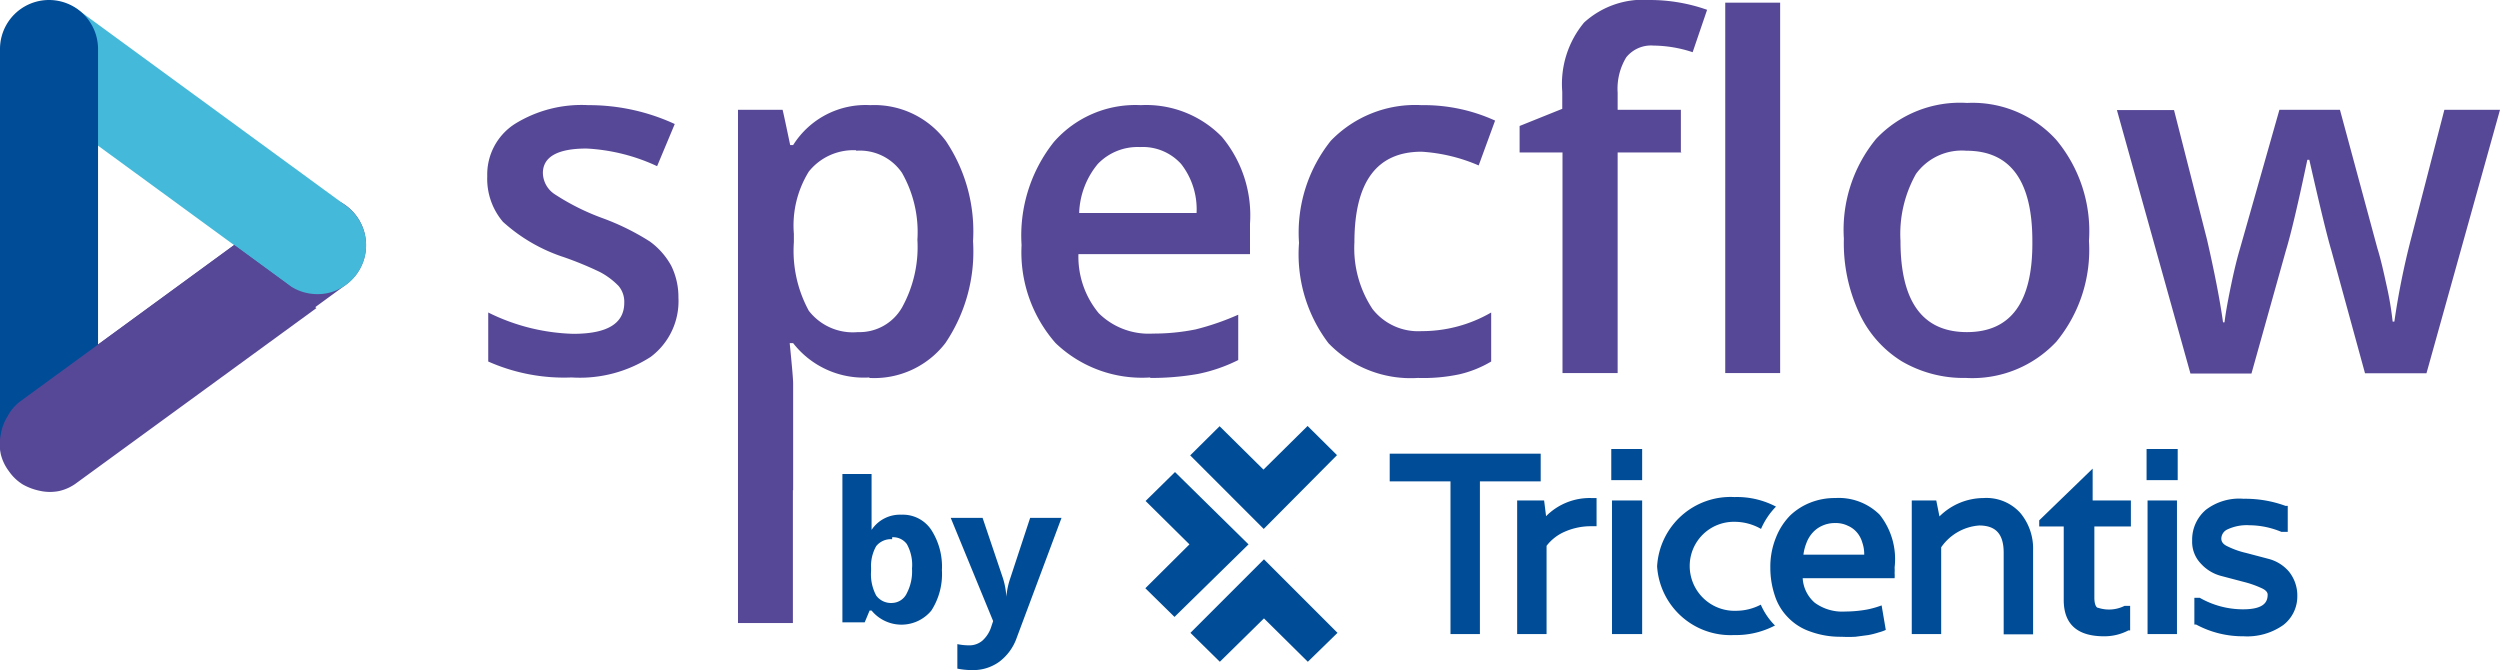 <svg class="logo svg logo-svg" version="1.1" id="logo" xmlns="http://www.w3.org/2000/svg" viewBox="0 0 102 27.34"><defs><style>.sf-logo-1{fill:#574897}.sf-logo-3{fill:#004c97}</style></defs><g><path class="sf-logo-1" d="m96.49 15.22-1.37-5c-.16-.53-.46-1.76-.9-3.7h-.08c-.37 1.75-.66 3-.88 3.72l-1.4 5h-2.49l-3-10.75h2.33l1.35 5.3c.3 1.31.52 2.43.65 3.36h.06c.06-.48.16-1 .29-1.62s.25-1.08.34-1.38L93 4.48h2.47L97 10.14c.1.31.22.8.36 1.45a13.13 13.13 0 0 1 .26 1.53h.07a31.25 31.25 0 0 1 .67-3.34l1.37-5.3H102l-3 10.75h-2.51ZM77.54 9.83q0 3.72 2.71 3.72t2.67-3.72q0-3.68-2.69-3.68a2.31 2.31 0 0 0-2.06.95 5 5 0 0 0-.63 2.73Zm7.69 0a5.89 5.89 0 0 1-1.33 4.11 4.69 4.69 0 0 1-3.69 1.48 5 5 0 0 1-2.62-.68 4.55 4.55 0 0 1-1.75-2 6.75 6.75 0 0 1-.61-3 5.84 5.84 0 0 1 1.32-4.08 4.71 4.71 0 0 1 3.71-1.46 4.61 4.61 0 0 1 3.63 1.5 5.81 5.81 0 0 1 1.34 4.13Zm-12.6 5.39h-2.24V.11h2.24Zm-4-9H66v9h-2.25v-9H62V5.14l1.74-.7v-.7a3.92 3.92 0 0 1 .89-2.82A3.58 3.58 0 0 1 67.32 0a7 7 0 0 1 2.33.4l-.59 1.73a5.2 5.2 0 0 0-1.59-.27 1.3 1.3 0 0 0-1.12.48A2.47 2.47 0 0 0 66 3.78v.7h2.58v1.73Zm-10.78 9.2A4.65 4.65 0 0 1 54.2 14 6 6 0 0 1 53 9.91a6 6 0 0 1 1.3-4.17A4.79 4.79 0 0 1 58 4.29a7 7 0 0 1 3 .63l-.67 1.83A6.91 6.91 0 0 0 58 6.19q-2.74 0-2.74 3.7a4.49 4.49 0 0 0 .74 2.72 2.36 2.36 0 0 0 2 .9 5.63 5.63 0 0 0 2.84-.76v2a4.54 4.54 0 0 1-1.29.52 7.09 7.09 0 0 1-1.7.15ZM46.51 6a2.25 2.25 0 0 0-1.72.69 3.3 3.3 0 0 0-.76 2h4.79a3 3 0 0 0-.63-2A2.11 2.11 0 0 0 46.51 6Zm.42 9.4a5.09 5.09 0 0 1-3.86-1.4 5.61 5.61 0 0 1-1.39-4A6.13 6.13 0 0 1 43 5.79a4.42 4.42 0 0 1 3.54-1.5 4.32 4.32 0 0 1 3.31 1.29A5 5 0 0 1 51 9.13v1.24h-7a3.61 3.61 0 0 0 .83 2.41 2.9 2.9 0 0 0 2.21.83 8.7 8.7 0 0 0 1.74-.17 10.62 10.62 0 0 0 1.74-.6v1.85a6.53 6.53 0 0 1-1.66.57 11 11 0 0 1-1.93.16Zm-12-9.27A2.33 2.33 0 0 0 33 7a4.18 4.18 0 0 0-.61 2.54v.34a5.11 5.11 0 0 0 .61 2.8 2.27 2.27 0 0 0 2 .87 2 2 0 0 0 1.8-1 5.09 5.09 0 0 0 .63-2.77 4.88 4.88 0 0 0-.63-2.73 2.08 2.08 0 0 0-1.87-.9Zm.54 9.27a3.65 3.65 0 0 1-3.11-1.4h-.14c.09.91.14 1.46.14 1.65V20h-2.25V4.48h1.82c.05.2.15.68.31 1.44h.12a3.49 3.49 0 0 1 3.15-1.63 3.64 3.64 0 0 1 3.08 1.46 6.61 6.61 0 0 1 1.11 4.09A6.67 6.67 0 0 1 38.57 14a3.66 3.66 0 0 1-3.1 1.42Zm-7.79-3.26a2.84 2.84 0 0 1-1.13 2.42 5.33 5.33 0 0 1-3.23.84 7.62 7.62 0 0 1-3.4-.65v-2a8.28 8.28 0 0 0 3.47.87c1.39 0 2.08-.42 2.08-1.27a1 1 0 0 0-.23-.68 3 3 0 0 0-.76-.57 13.88 13.88 0 0 0-1.48-.61 6.86 6.86 0 0 1-2.48-1.44 2.71 2.71 0 0 1-.64-1.86A2.45 2.45 0 0 1 21 5.06a5.16 5.16 0 0 1 3-.77 8.34 8.34 0 0 1 3.53.77l-.72 1.72a7.73 7.73 0 0 0-2.88-.72c-1.18 0-1.78.34-1.78 1a1.06 1.06 0 0 0 .46.85 9.48 9.48 0 0 0 2 1 10 10 0 0 1 1.9.94 3 3 0 0 1 .88 1 2.9 2.9 0 0 1 .29 1.31ZM2 20a2 2 0 0 1-1.18-3.62l10.94-8a2 2 0 0 1 2.79.44 2 2 0 0 1-.44 2.8l-10.95 8A2 2 0 0 1 2 20Z"></path><path d="M12.94 12a2 2 0 0 1-1.17-.38l-10.95-8A2 2 0 0 1 3.17.39l10.94 8a2 2 0 0 1 .44 2.8 2 2 0 0 1-.71.6 1.9 1.9 0 0 1-.9.21Z" fill="#45b9d9"></path><path class="sf-logo-3" d="M2 20a2 2 0 0 1-2-2V2a2 2 0 1 1 4 0v16a2 2 0 0 1-2 2Z"></path><path class="sf-logo-1" d="M11.77 11.62 9.56 10 .82 16.38A1.89 1.89 0 0 0 .3 17a2 2 0 0 0-.27.74 2.05 2.05 0 0 0 0 .78 1.88 1.88 0 0 0 .33.7 1.92 1.92 0 0 0 .56.54 2.38 2.38 0 0 0 .73.27 1.87 1.87 0 0 0 .78 0 1.88 1.88 0 0 0 .7-.33l9.78-7.13Z"></path><path class="sf-logo-3" d="M62.86 18.51H56.7v1.13h2.48v6.23h1.2v-6.23h2.48Z"></path><path class="sf-logo-3" d="m63.08 21.06-.08-.64h-1.1v5.45h1.2v-3.6a1.86 1.86 0 0 1 .75-.58 2.63 2.63 0 0 1 1.07-.22h.22v-1.15h-.22a2.51 2.51 0 0 0-1.84.74ZM67 18.32h-1.26v1.27H67Zm0 2.1h-1.23v5.45H67Zm13.93-.1a2.57 2.57 0 0 0-1.8.75l-.13-.65h-1v5.45h1.2v-3.54a2.07 2.07 0 0 1 1.55-.89c.68 0 1 .35 1 1.11v3.33h1.2v-3.43a2.26 2.26 0 0 0-.52-1.52 1.86 1.86 0 0 0-1.5-.61Zm4.45-1.2-2.18 2.11v.25h1v3c0 1 .57 1.48 1.64 1.48a2.09 2.09 0 0 0 1-.24h.07v-1h-.23a1.42 1.42 0 0 1-1.07.08c-.1 0-.16-.18-.16-.41v-2.91h1.49v-1.06h-1.56Zm3.47-.8h-1.27v1.27h1.27Zm-.03 2.1h-1.2v5.45h1.2Zm4.56 2.89a1.64 1.64 0 0 0-.83-.51l-.91-.24a3.44 3.44 0 0 1-.76-.27c-.22-.1-.25-.23-.25-.32a.42.42 0 0 1 .25-.37 1.86 1.86 0 0 1 .9-.17 3.44 3.44 0 0 1 1.3.27h.26v-1.06h-.09a4.77 4.77 0 0 0-1.71-.29 2.24 2.24 0 0 0-1.54.45 1.6 1.6 0 0 0-.56 1.26 1.28 1.28 0 0 0 .36.94 1.69 1.69 0 0 0 .83.5l.91.24a4.07 4.07 0 0 1 .74.26c.24.11.24.23.24.26 0 .26-.1.6-1 .6a3.55 3.55 0 0 1-1.77-.47h-.22v1.09h.07a4 4 0 0 0 1.93.48 2.55 2.55 0 0 0 1.63-.46 1.47 1.47 0 0 0 .57-1.15 1.56 1.56 0 0 0-.35-1.04Zm-18.5-2.99a2.69 2.69 0 0 0-1 .18 2.55 2.55 0 0 0-.84.53 2.68 2.68 0 0 0-.58.9 3.15 3.15 0 0 0-.23 1.24 3.55 3.55 0 0 0 .18 1.12 2.24 2.24 0 0 0 .54.9 2.27 2.27 0 0 0 .89.57 3.59 3.59 0 0 0 1.29.22 5.46 5.46 0 0 0 .57 0l.53-.07a3.39 3.39 0 0 0 .43-.11 1.57 1.57 0 0 0 .28-.1l-.17-1a3.78 3.78 0 0 1-.6.17 5.14 5.14 0 0 1-.88.08 1.9 1.9 0 0 1-1.25-.36 1.43 1.43 0 0 1-.49-1h3.75a1.34 1.34 0 0 0 0-.21 1.93 1.93 0 0 0 0-.23 2.91 2.91 0 0 0-.61-2.15 2.37 2.37 0 0 0-1.81-.68Zm1.19 2.31h-2.49a1.91 1.91 0 0 1 .12-.47 1.3 1.3 0 0 1 .25-.42 1.15 1.15 0 0 1 .42-.3 1.25 1.25 0 0 1 .51-.1 1.12 1.12 0 0 1 .51.11 1 1 0 0 1 .37.27 1.09 1.09 0 0 1 .22.41 1.45 1.45 0 0 1 .08.5Z"></path><path class="sf-logo-3" d="M70.76 20.28a3 3 0 0 0-3.15 2.83 3 3 0 0 0 3.14 2.8 3.43 3.43 0 0 0 1.67-.39l-.06-.06a2.78 2.78 0 0 1-.52-.79 2.18 2.18 0 0 1-1 .25 1.83 1.83 0 0 1-1.9-1.83 1.8 1.8 0 0 1 1.83-1.8 2.16 2.16 0 0 1 1.08.29 3 3 0 0 1 .61-.91 3.42 3.42 0 0 0-1.7-.39Zm-22.84 4.89L46.73 24l1.8-1.79-1.79-1.77 1.2-1.18 3 2.95ZM49.77 27l-1.2-1.18 3-3 3 3L53.36 27l-1.79-1.77Zm1.79-5.42-3-3 1.2-1.19 1.79 1.77 1.8-1.78 1.2 1.19ZM36.78 21a1.39 1.39 0 0 1 1.21.61 2.76 2.76 0 0 1 .44 1.65 2.75 2.75 0 0 1-.43 1.65 1.58 1.58 0 0 1-2.44 0h-.08l-.2.48h-.91v-6.05h1.19v2.28a1.39 1.39 0 0 1 1.22-.62Zm-.38 1a.77.77 0 0 0-.65.28 1.63 1.63 0 0 0-.21.89v.13a1.83 1.83 0 0 0 .21 1 .75.75 0 0 0 .66.3.68.68 0 0 0 .59-.4 1.92 1.92 0 0 0 .21-1 1.75 1.75 0 0 0-.21-1 .69.69 0 0 0-.6-.28Zm2.39-.87h1.3l.83 2.46a3.12 3.12 0 0 1 .14.76 3.11 3.11 0 0 1 .16-.76l.81-2.46h1.28L41.49 26a2.09 2.09 0 0 1-.72 1 1.82 1.82 0 0 1-1.1.34 3.08 3.08 0 0 1-.61-.06v-1a2.34 2.34 0 0 0 .47.05.82.82 0 0 0 .55-.19 1.28 1.28 0 0 0 .37-.59l.07-.21Z"></path><path class="sf-logo-1" d="M30.11 19.56h2.24v5.86h-2.24z"></path></g></svg>